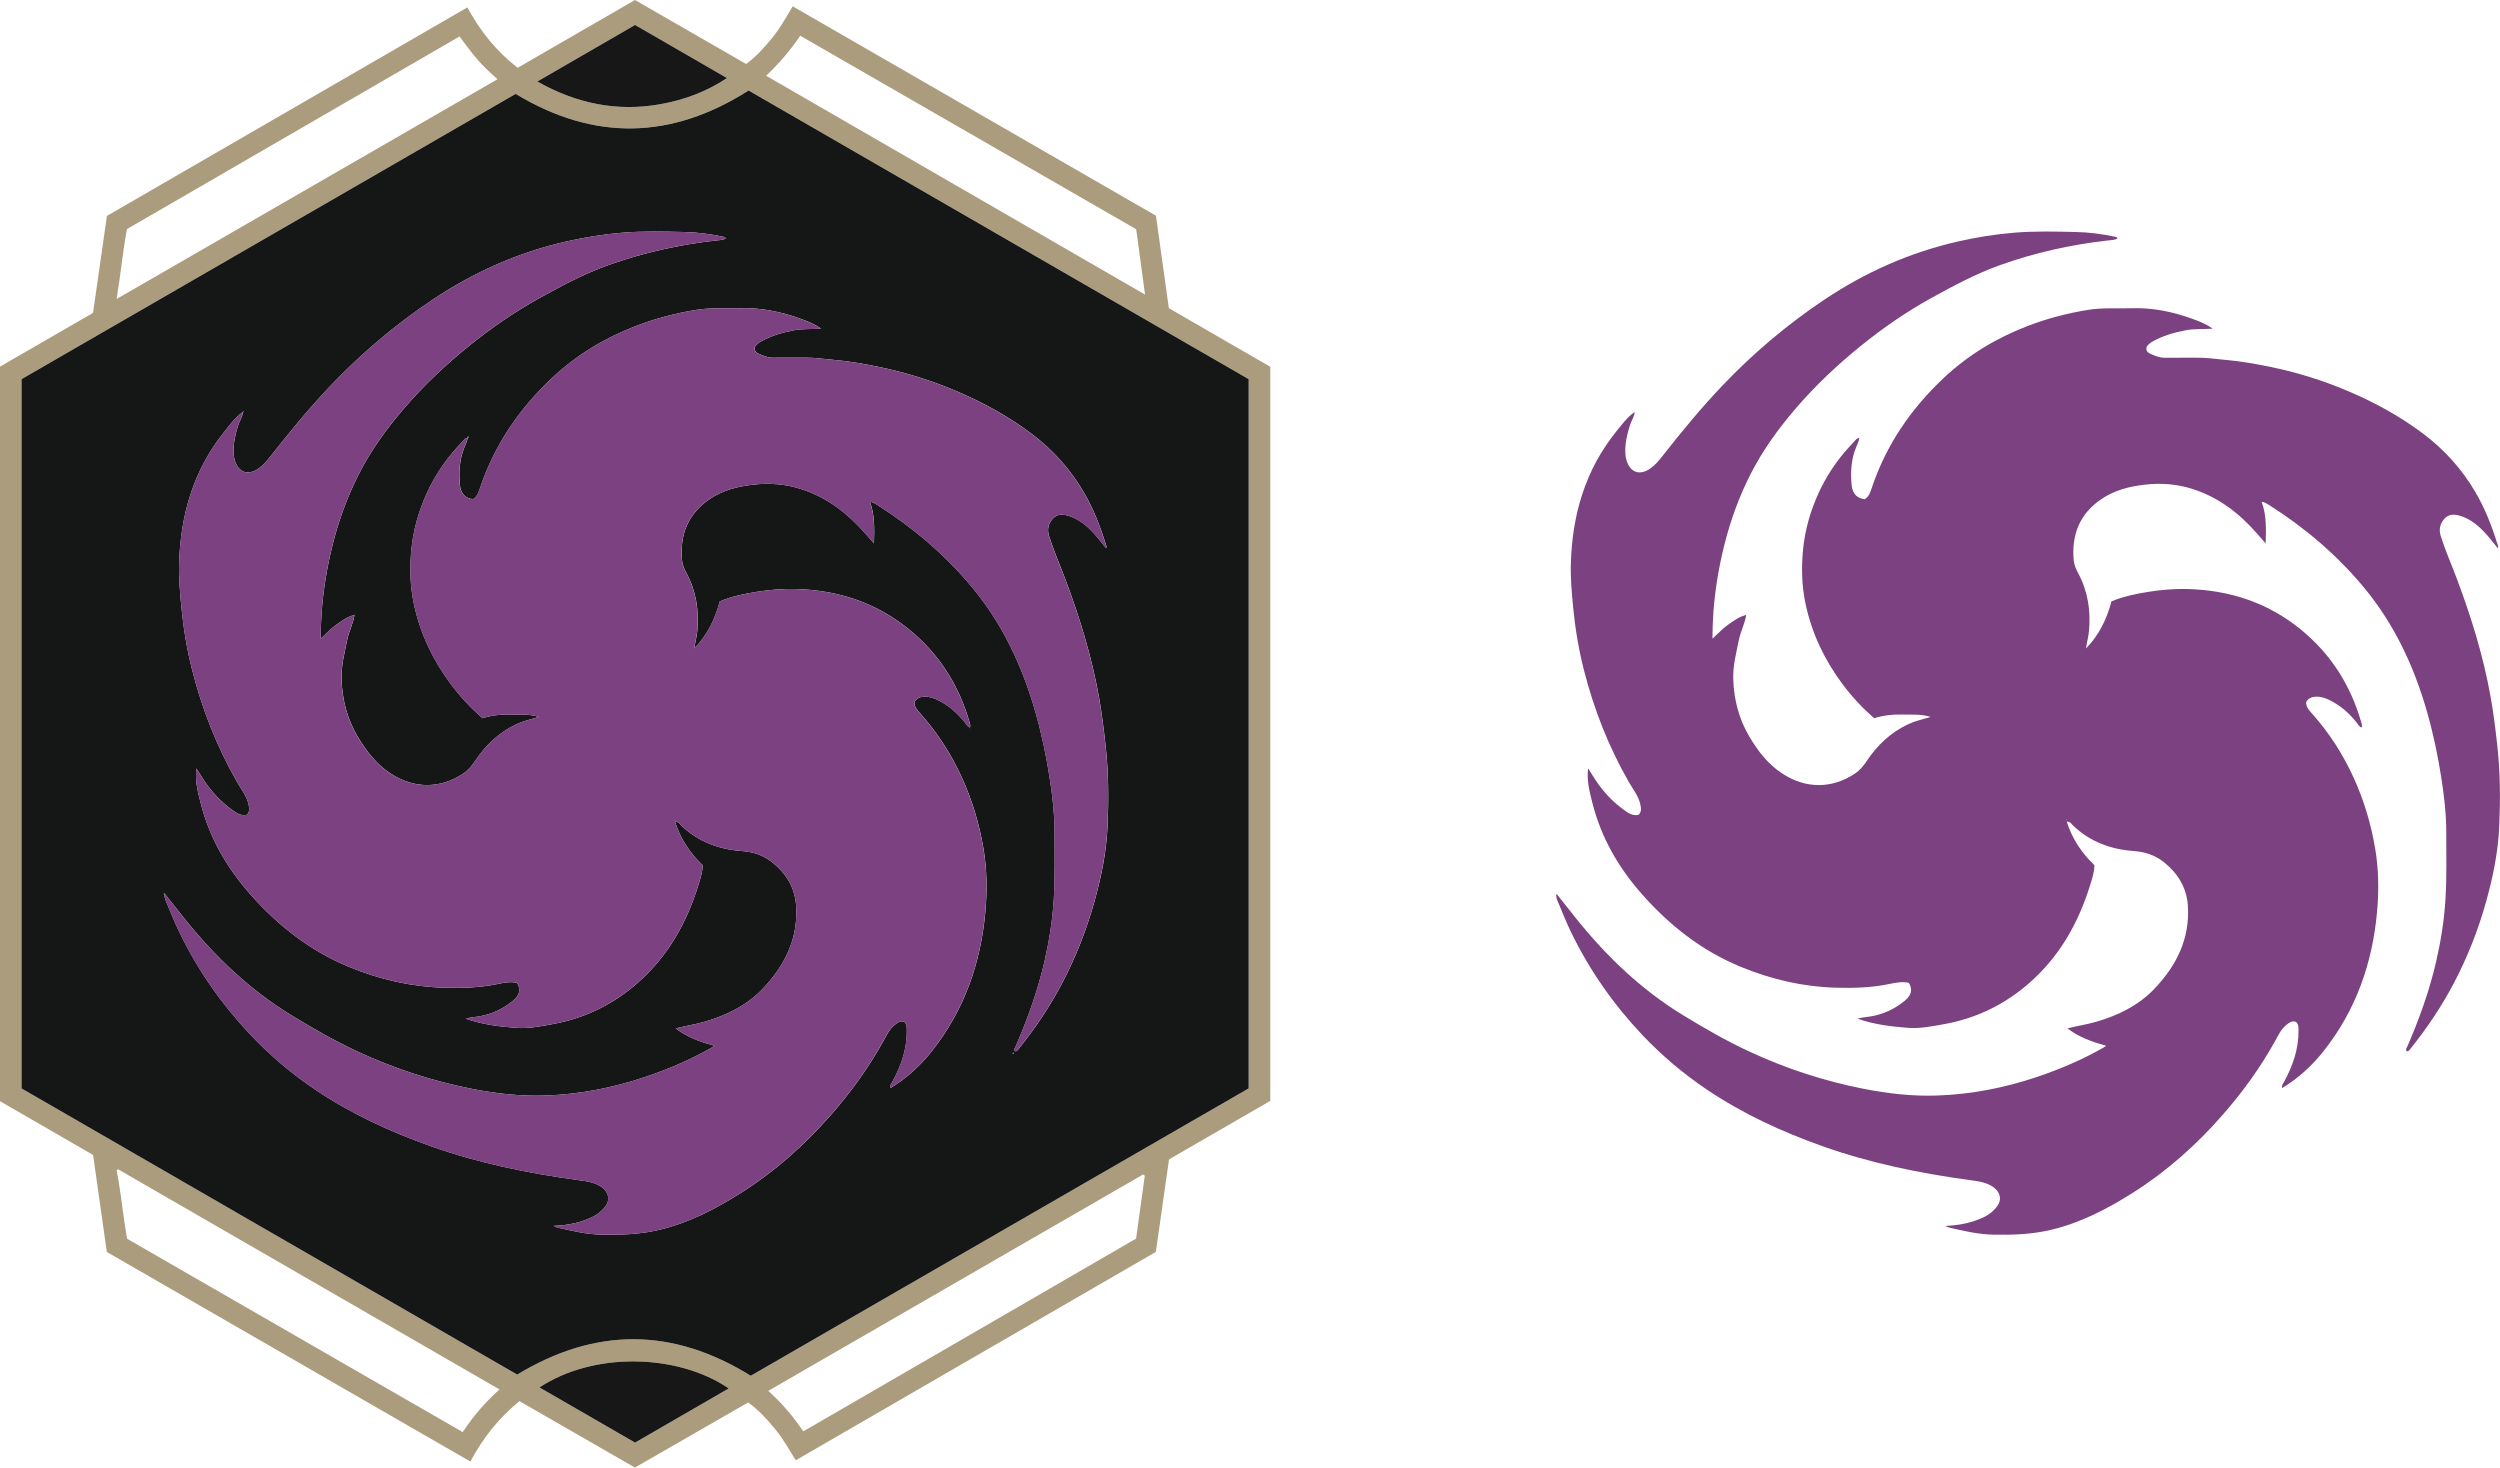 <?xml version="1.0" encoding="UTF-8"?>
<svg id="Layer_1" data-name="Layer 1" xmlns="http://www.w3.org/2000/svg" viewBox="0 0 363.416 213.336">
    <defs>
        <style>
            .cls-1 {
            fill: #7b4181;
            }

            .cls-1, .cls-2, .cls-3, .cls-4 {
            stroke-width: 0px;
            }

            .cls-2 {
            fill: #ac9c7e;
            }

            .cls-3 {
            fill: #161716;
            }

            .cls-4 {
            fill: #151616;
            }
        </style>
    </defs>
    <g>
        <path class="cls-2"
              d="m0,53.291c4.495-2.595,8.982-5.186,13.525-7.809.665-4.647,1.335-9.329,2.018-14.095C32.963,21.31,50.409,11.217,67.933,1.079c1.879,3.421,4.189,6.36,7.317,8.777,5.651-3.266,11.298-6.53,17.052-9.856,5.343,3.075,10.725,6.173,16.167,9.306,1.486-1.101,2.67-2.434,3.798-3.819,1.13-1.388,2.001-2.955,2.97-4.564,17.613,10.153,35.16,20.268,52.803,30.438.619,4.449,1.247,8.959,1.87,13.441,4.976,2.875,9.868,5.701,14.748,8.52v106.707c-4.829,2.79-9.716,5.614-14.72,8.506-.63,4.425-1.27,8.916-1.916,13.449-17.419,10.081-34.841,20.162-52.347,30.293-.989-1.594-1.858-3.16-2.999-4.537-1.144-1.379-2.323-2.725-3.92-3.871-5.452,3.134-10.941,6.29-16.464,9.466-5.603-3.224-11.176-6.43-16.78-9.655-3.011,2.439-5.297,5.356-7.139,8.779-17.674-10.188-35.271-20.332-52.845-30.464-.669-4.726-1.326-9.364-1.996-14.1-4.472-2.584-8.982-5.189-13.531-7.817V53.291Zm3.129,1.825v103.103c24.087,13.907,48.129,27.788,72.047,41.597,11.434-6.923,22.667-6.827,33.954.171,24.078-13.895,48.235-27.837,72.382-41.772V55.11c-24.294-14.022-48.549-28.021-72.695-41.958-11.253,7.163-22.474,7.369-33.864.493C51.054,27.445,27.116,41.267,3.129,55.117Zm69.478,146.86c-18.571-10.718-37.021-21.366-55.471-32.015l-.177.161c.639,3.306.936,6.663,1.516,9.951,16.3,9.39,32.537,18.743,48.791,28.107,1.51-2.306,3.235-4.296,5.34-6.204Zm-.285-190.459c-1.087-.959-2.065-1.881-2.955-2.903-.905-1.039-1.683-2.173-2.567-3.313-16.12,9.337-32.202,18.651-48.349,28.004-.604,3.294-.916,6.638-1.499,10.157,18.559-10.707,36.932-21.307,55.37-31.945Zm92.839,21.807c-16.278-9.377-32.52-18.733-48.834-28.131-1.438,2.135-3.05,3.997-4.95,5.819,18.371,10.611,36.628,21.156,55.073,31.809-.445-3.282-.861-6.345-1.288-9.498Zm1.254,137.572c-.086-.054-.173-.107-.259-.161-18.13,10.467-36.26,20.934-54.478,31.452,2.002,1.783,3.628,3.729,5.09,5.888,16.192-9.379,32.305-18.713,48.381-28.024.431-3.112.849-6.133,1.267-9.154ZM92.311,3.627c-4.745,2.745-9.43,5.455-14.206,8.218,5.666,3.208,11.567,4.437,17.891,3.301,3.432-.616,6.656-1.786,9.684-3.799-4.537-2.62-8.925-5.155-13.369-7.721Zm.004,206.081c4.569-2.642,9.07-5.245,13.623-7.877-7.349-5.003-19.529-5.413-27.521-.143,4.63,2.672,9.239,5.332,13.898,8.021Z"/>
        <path class="cls-4"
              d="m3.129,55.117c23.988-13.85,47.925-27.671,71.825-41.47,11.39,6.876,22.61,6.67,33.864-.493,24.145,13.936,48.401,27.936,72.695,41.958v103.105c-24.147,13.936-48.304,27.877-72.382,41.772-11.287-6.999-22.52-7.094-33.954-.171-23.918-13.81-47.96-27.69-72.047-41.597V55.117Zm48.403,34.275c-1.029.255-1.861.866-2.703,1.468-.762.544-1.393,1.239-2.209,1.989.012-1.42.045-2.65.139-3.894.247-3.259.777-6.463,1.561-9.629.893-3.606,2.154-7.082,3.835-10.392,1.757-3.461,4.019-6.579,6.544-9.528,2.874-3.357,6.072-6.359,9.498-9.132,3.229-2.614,6.642-4.965,10.277-6.974,3.214-1.776,6.452-3.505,9.928-4.751,5.068-1.816,10.277-2.973,15.62-3.582.486-.056,1.023-.051,1.468-.287-.062-.238-.198-.23-.317-.255-1.872-.406-3.78-.654-5.681-.698-3.013-.07-6.029-.146-9.047.103-2.725.225-5.41.661-8.066,1.261-7.026,1.588-13.5,4.465-19.484,8.466-5.454,3.646-10.422,7.857-14.942,12.618-3.055,3.219-5.862,6.637-8.599,10.12-.522.665-1.058,1.32-1.769,1.812-1.527,1.056-2.884.609-3.445-1.148-.106-.332-.161-.665-.18-1.014-.079-1.436.246-2.798.67-4.154.197-.628.62-1.169.677-1.844.084-.033.171-.064.059-.167-.032.045-.063.089-.094.132-1.081.778-1.858,1.85-2.674,2.867-4.482,5.581-6.357,12.07-6.561,19.125-.062,2.134.129,4.252.332,6.376.294,3.064.8,6.082,1.552,9.062,1.452,5.75,3.609,11.214,6.561,16.366.604,1.054,1.404,2.017,1.659,3.257.111.54.191,1.054-.263,1.486-.919.201-1.587-.322-2.238-.799-1.586-1.163-2.91-2.586-3.995-4.227-.357-.54-.697-1.091-1.105-1.732-.211,1.835.232,3.469.642,5.086,1.271,5.001,3.793,9.359,7.181,13.195,3.998,4.528,8.66,8.207,14.294,10.54,4.468,1.851,9.108,2.936,13.953,3.068,2.577.07,5.143-.006,7.685-.533.941-.195,1.907-.398,2.868-.176.571.933.409,1.768-.539,2.562-1.474,1.233-3.153,2.021-5.066,2.33-.607.098-1.235.119-1.834.32,2.392.849,4.872,1.143,7.355,1.332,1.75.133,3.489-.234,5.213-.541,4.719-.84,8.877-2.883,12.459-6.045,4.338-3.829,7.078-8.683,8.766-14.159.29-.941.624-1.901.617-2.907-1.855-1.792-3.231-3.833-4.011-6.328.535-.003.693.354.927.577,2.449,2.341,5.463,3.452,8.748,3.692,1.69.123,3.13.585,4.415,1.601,2.039,1.612,3.331,3.7,3.513,6.316.336,4.844-1.689,8.828-4.937,12.195-2.283,2.367-5.201,3.786-8.364,4.71-1.364.398-2.772.595-4.195.969,1.684,1.29,3.575,1.955,5.628,2.526-.225.148-.323.221-.428.281-3.062,1.754-6.293,3.122-9.632,4.249-4.721,1.593-9.561,2.53-14.545,2.702-3.59.123-7.136-.283-10.646-.974-5.775-1.136-11.337-2.958-16.674-5.44-3.307-1.538-6.458-3.354-9.575-5.256-6.065-3.702-11.094-8.508-15.511-14.012-.961-1.197-1.91-2.403-2.865-3.604-.036-.045-.072-.091-.109-.138-.104.096-.044.152.047.201-.035.426.143.806.298,1.176.605,1.447,1.188,2.907,1.871,4.318,2.677,5.526,6.164,10.502,10.383,14.957,2.817,2.975,5.939,5.606,9.339,7.898,5.241,3.533,10.936,6.149,16.874,8.254,6.936,2.46,14.106,3.917,21.382,4.911,1.205.165,2.43.302,3.465,1.066,1.009.745,1.194,1.911.391,2.866-.466.554-1.004,1.029-1.668,1.362-1.781.893-3.681,1.277-5.774,1.361.252.114.384.201.528.234,2.131.495,4.256.997,6.466,1.04,2.801.054,5.577-.045,8.324-.692,4.342-1.021,8.223-3.05,11.951-5.405,4.897-3.094,9.176-6.909,12.993-11.257,2.933-3.339,5.525-6.914,7.681-10.806.454-.819.844-1.692,1.601-2.31.425-.347.84-.671,1.422-.465.395.343.369.796.374,1.234.034,2.714-.836,5.174-2.116,7.518-.136.248-.379.467-.257.865,2.369-1.434,4.324-3.234,5.995-5.337,4.735-5.959,7.141-12.858,7.803-20.346.267-3.013.234-6.08-.279-9.116-.605-3.579-1.631-7.014-3.131-10.31-1.546-3.396-3.54-6.503-6.025-9.296-.425-.478-.921-.966-.879-1.708.322-.554.81-.749,1.419-.773.684-.028,1.3.172,1.902.458,1.624.771,2.931,1.928,4.038,3.328.204.259.348.583.707.697.099-.251.03-.458-.031-.671-1.546-5.444-4.43-10.012-8.838-13.6-4.788-3.897-10.322-5.692-16.432-5.862-1.881-.053-3.759.11-5.613.397-1.851.287-3.692.673-5.453,1.399-.68,2.588-1.818,4.915-3.7,6.844.11-.873.361-1.714.437-2.571.262-2.938-.163-5.76-1.586-8.388-.316-.583-.58-1.204-.64-1.86-.342-3.745.896-6.798,4.074-8.929,1.89-1.267,4.019-1.804,6.275-2.061,2.387-.272,4.698-.089,6.964.638,3.758,1.206,6.762,3.526,9.33,6.462.395.452.792.903,1.261,1.437.06-2.116.133-4.081-.585-6.048.244.057.341.062.421.102.224.113.449.229.661.363,5.181,3.29,9.807,7.205,13.746,11.94,4.441,5.338,7.3,11.455,9.198,18.072.933,3.254,1.628,6.555,2.134,9.906.38,2.513.681,5.036.677,7.563-.004,3.292.086,6.584-.118,9.884-.189,3.054-.668,6.033-1.349,8.994-.973,4.229-2.433,8.296-4.154,12.274-.105.242-.343.482-.126.785.27.028.389-.182.521-.347,2.429-3.017,4.579-6.219,6.377-9.653,1.957-3.738,3.49-7.645,4.628-11.706,1.009-3.598,1.761-7.264,1.922-10.987.168-3.877.156-7.764-.271-11.649-.264-2.399-.555-4.785-.978-7.158-1.054-5.912-2.814-11.623-4.928-17.232-.774-2.053-1.661-4.063-2.324-6.159-.301-.952-.122-1.807.533-2.53.66-.728,1.501-.67,2.356-.399,1.455.461,2.583,1.405,3.59,2.498.634.688,1.194,1.443,1.809,2.194.096-.209.046-.326.009-.446-.833-2.672-1.831-5.268-3.253-7.698-1.965-3.359-4.51-6.184-7.61-8.517-3.331-2.506-6.963-4.493-10.787-6.129-3.728-1.595-7.58-2.798-11.556-3.602-2.086-.422-4.171-.801-6.303-.981-1.431-.121-2.853-.351-4.298-.332-1.542.02-3.084-.005-4.626.009-.78.007-1.465-.304-2.148-.605-.362-.16-.599-.465-.471-.977.192-.302.488-.567.855-.772,1.496-.837,3.111-1.305,4.786-1.629,1.257-.243,2.531-.142,3.962-.24-1.007-.721-2.006-1.085-2.991-1.442-2.821-1.021-5.717-1.622-8.745-1.528-2.13.067-4.272-.105-6.387.238-3.005.488-5.939,1.248-8.788,2.347-4.538,1.751-8.636,4.215-12.179,7.543-4.746,4.459-8.346,9.69-10.439,15.905-.215.638-.414,1.33-1.033,1.723-1.119-.099-1.81-.782-1.928-2.064-.174-1.891-.072-3.765.685-5.551.171-.402.368-.797.434-1.237.107-.075.245-.145.03-.288-.023.096-.043.178-.063.26-.298-.02-.446.211-.611.389-.534.576-1.071,1.15-1.574,1.751-1.479,1.766-2.707,3.691-3.671,5.786-1.215,2.641-2.005,5.387-2.289,8.292-.258,2.639-.191,5.243.357,7.843.909,4.314,2.758,8.185,5.382,11.704,1.337,1.793,2.847,3.424,4.596,4.956,1.313-.41,2.684-.579,4.053-.535,1.347.043,2.722-.11,4.167.348-1.188.346-2.288.592-3.309,1.076-2.512,1.191-4.451,3.022-5.977,5.317-.473.712-1.004,1.361-1.727,1.842-3.306,2.199-7.12,2.267-10.602-.034-2.038-1.347-3.489-3.231-4.721-5.299-1.541-2.587-2.273-5.411-2.365-8.406-.06-1.958.442-3.841.829-5.738.251-1.228.871-2.346,1.052-3.593.077.001.109-.027.093-.094-.031.037-.059.069-.086.101Zm95.855,63.69c-.077-.105-.147-.053-.211.013-.005.006.016.056.034.064.083.037.153.03.177-.077Zm-6.248-47.041l-.03.063.05.004-.02-.067Zm-117.469,23.523l.028-.05-.042-.005.015.055Z"/>
        <path class="cls-3"
              d="m92.311,3.627c4.444,2.567,8.832,5.101,13.369,7.721-3.028,2.013-6.251,3.182-9.684,3.799-6.324,1.135-12.225-.094-17.891-3.301,4.776-2.763,9.461-5.473,14.206-8.218Z"/>
        <path class="cls-3"
              d="m92.314,209.708c-4.659-2.689-9.268-5.349-13.898-8.021,7.992-5.269,20.172-4.86,27.521.143-4.553,2.633-9.054,5.236-13.623,7.877Z"/>
        <path class="cls-1"
              d="m23.977,129.968c.955,1.202,1.904,2.408,2.865,3.604,4.418,5.503,9.447,10.31,15.511,14.012,3.116,1.902,6.268,3.718,9.575,5.256,5.338,2.483,10.899,4.304,16.674,5.44,3.51.691,7.056,1.097,10.646.974,4.984-.172,9.825-1.109,14.545-2.702,3.339-1.127,6.57-2.495,9.632-4.249.105-.06.203-.133.428-.281-2.052-.571-3.943-1.236-5.628-2.526,1.423-.374,2.831-.571,4.195-.969,3.163-.924,6.081-2.343,8.364-4.71,3.247-3.367,5.272-7.351,4.937-12.195-.181-2.615-1.474-4.704-3.513-6.316-1.285-1.016-2.725-1.477-4.415-1.601-3.285-.24-6.299-1.351-8.748-3.692-.234-.224-.392-.58-.927-.577.78,2.494,2.156,4.535,4.011,6.328.007,1.006-.327,1.966-.617,2.907-1.688,5.476-4.428,10.331-8.766,14.159-3.582,3.161-7.739,5.204-12.459,6.045-1.723.307-3.462.674-5.213.541-2.483-.189-4.963-.483-7.355-1.332.599-.201,1.227-.222,1.834-.32,1.912-.309,3.592-1.097,5.066-2.33.949-.794,1.111-1.629.539-2.562-.961-.222-1.927-.019-2.868.176-2.542.526-5.108.603-7.685.533-4.845-.132-9.485-1.217-13.953-3.068-5.633-2.333-10.296-6.012-14.294-10.54-3.388-3.837-5.91-8.194-7.181-13.195-.411-1.617-.854-3.251-.642-5.086.408.64.748,1.191,1.105,1.732,1.085,1.641,2.408,3.064,3.995,4.227.651.477,1.318,1,2.238.799.455-.432.374-.946.263-1.486-.255-1.24-1.055-2.203-1.659-3.257-2.951-5.152-5.109-10.617-6.561-16.366-.753-2.98-1.259-5.998-1.552-9.062-.204-2.124-.394-4.242-.332-6.376.204-7.055,2.078-13.544,6.561-19.125.817-1.017,1.593-2.089,2.674-2.867l.035.035c-.057.676-.48,1.216-.677,1.844-.424,1.356-.749,2.718-.67,4.154.019.349.074.682.18,1.014.561,1.757,1.919,2.205,3.445,1.148.711-.492,1.247-1.147,1.769-1.812,2.738-3.483,5.544-6.902,8.599-10.12,4.519-4.761,9.488-8.971,14.942-12.618,5.984-4,12.459-6.878,19.484-8.466,2.656-.6,5.34-1.036,8.066-1.261,3.018-.249,6.034-.173,9.047-.103,1.901.044,3.808.292,5.681.698.12.026.255.017.317.255-.445.236-.982.231-1.468.287-5.342.609-10.552,1.766-15.62,3.582-3.476,1.246-6.714,2.975-9.928,4.751-3.636,2.009-7.048,4.359-10.277,6.974-3.426,2.774-6.624,5.776-9.498,9.132-2.525,2.949-4.787,6.067-6.544,9.528-1.68,3.31-2.942,6.786-3.835,10.392-.784,3.167-1.314,6.37-1.561,9.629-.094,1.244-.127,2.474-.139,3.894.817-.75,1.447-1.445,2.209-1.989.842-.601,1.675-1.213,2.703-1.468l-.007-.007c-.181,1.247-.801,2.365-1.052,3.593-.387,1.897-.889,3.78-.829,5.738.092,2.995.825,5.819,2.365,8.406,1.231,2.068,2.682,3.952,4.721,5.299,3.482,2.301,7.296,2.233,10.602.034.723-.481,1.253-1.13,1.727-1.842,1.526-2.295,3.465-4.126,5.977-5.317,1.021-.484,2.121-.73,3.309-1.076-1.445-.458-2.82-.305-4.167-.348-1.369-.044-2.74.125-4.053.535-1.749-1.532-3.26-3.163-4.596-4.956-2.624-3.519-4.473-7.39-5.382-11.704-.548-2.6-.614-5.204-.357-7.843.284-2.905,1.074-5.651,2.289-8.292.964-2.095,2.192-4.021,3.671-5.786.504-.601,1.04-1.176,1.574-1.751.165-.178.314-.408.611-.389l.033.028c-.066.44-.263.835-.434,1.237-.757,1.786-.859,3.66-.685,5.551.118,1.282.809,1.965,1.928,2.064.619-.393.818-1.085,1.033-1.723,2.093-6.215,5.692-11.446,10.439-15.905,3.543-3.329,7.64-5.793,12.179-7.543,2.849-1.099,5.783-1.86,8.788-2.347,2.115-.343,4.257-.171,6.387-.238,3.028-.095,5.924.506,8.745,1.528.985.357,1.984.721,2.991,1.442-1.431.098-2.704-.003-3.962.24-1.675.323-3.289.791-4.786,1.629-.366.205-.663.469-.855.772-.128.512.109.817.471.977.683.301,1.368.612,2.148.605,1.542-.014,3.084.011,4.626-.009,1.446-.018,2.867.212,4.298.332,2.132.18,4.217.559,6.303.981,3.976.804,7.829,2.007,11.556,3.602,3.825,1.637,7.457,3.623,10.787,6.129,3.1,2.333,5.645,5.158,7.61,8.517,1.422,2.43,2.421,5.026,3.253,7.698.037.12.087.237-.009.446-.615-.752-1.176-1.507-1.809-2.194-1.007-1.093-2.134-2.037-3.59-2.498-.855-.271-1.696-.329-2.356.399-.655.722-.834,1.577-.533,2.53.663,2.096,1.55,4.106,2.324,6.159,2.114,5.609,3.874,11.319,4.928,17.232.423,2.373.715,4.759.978,7.158.427,3.885.44,7.772.271,11.649-.162,3.723-.914,7.389-1.922,10.987-1.139,4.061-2.671,7.968-4.628,11.706-1.798,3.434-3.948,6.636-6.377,9.653-.133.165-.252.374-.521.347-.216-.302.022-.543.126-.785,1.721-3.978,3.181-8.045,4.154-12.274.681-2.961,1.16-5.94,1.349-8.994.204-3.3.114-6.592.118-9.884.003-2.527-.298-5.05-.677-7.563-.506-3.351-1.2-6.652-2.134-9.906-1.899-6.617-4.757-12.735-9.198-18.072-3.939-4.735-8.566-8.649-13.746-11.94-.212-.135-.436-.251-.661-.363-.079-.04-.176-.045-.421-.102.718,1.967.645,3.932.585,6.048-.469-.535-.866-.986-1.261-1.437-2.569-2.936-5.572-5.255-9.33-6.462-2.266-.728-4.577-.91-6.964-.638-2.257.257-4.385.793-6.275,2.061-3.178,2.131-4.416,5.184-4.074,8.929.06.656.324,1.277.64,1.86,1.423,2.628,1.848,5.451,1.586,8.388-.076.857-.327,1.698-.437,2.571,1.882-1.928,3.02-4.256,3.7-6.844,1.761-.726,3.602-1.113,5.453-1.399,1.854-.287,3.732-.449,5.613-.397,6.111.171,11.644,1.965,16.432,5.862,4.408,3.588,7.292,8.157,8.838,13.6.06.213.129.42.031.671-.358-.115-.502-.439-.707-.697-1.107-1.399-2.413-2.557-4.038-3.328-.601-.285-1.218-.485-1.902-.458-.609.025-1.098.22-1.419.773-.042.742.454,1.23.879,1.708,2.484,2.793,4.479,5.901,6.025,9.296,1.5,3.296,2.526,6.731,3.131,10.31.513,3.036.546,6.103.279,9.116-.662,7.488-3.068,14.387-7.803,20.346-1.671,2.103-3.626,3.904-5.995,5.337-.122-.399.121-.617.257-.865,1.28-2.344,2.15-4.805,2.116-7.518-.005-.438.021-.891-.374-1.234-.582-.206-.997.118-1.422.465-.757.619-1.148,1.491-1.601,2.31-2.156,3.891-4.748,7.466-7.681,10.806-3.818,4.347-8.097,8.163-12.993,11.257-3.728,2.355-7.609,4.384-11.951,5.405-2.746.646-5.522.746-8.324.692-2.209-.043-4.335-.545-6.466-1.04-.144-.034-.276-.12-.528-.234,2.093-.084,3.993-.468,5.774-1.361.664-.333,1.202-.808,1.668-1.362.803-.955.618-2.121-.391-2.866-1.035-.763-2.26-.901-3.465-1.066-7.276-.993-14.446-2.451-21.382-4.911-5.938-2.106-11.633-4.721-16.874-8.254-3.4-2.292-6.521-4.923-9.339-7.898-4.218-4.455-7.705-9.431-10.383-14.957-.683-1.411-1.267-2.87-1.871-4.318-.155-.37-.333-.751-.298-1.176l.062-.063Zm74.148-10.818c-.013-.02-.026-.041-.04-.061-.018.017-.047.032-.049.051-.002.018.023.04.036.061.018-.017.035-.033.053-.05Z"/>
        <path class="cls-1"
              d="m67.935,63.686c.02-.082.04-.164.063-.26.215.143.077.213-.03.288l-.033-.028Z"/>
        <path class="cls-1"
              d="m147.386,153.082c-.024.107-.094.113-.177.077-.018-.008-.04-.058-.034-.064.065-.066.135-.118.211-.013Z"/>
        <path class="cls-1"
              d="m35.27,59.91c.031-.044.062-.088.094-.132.112.103.025.134-.059.167l-.035-.035Z"/>
        <path class="cls-1"
              d="m51.531,89.392c.027-.032.055-.064.086-.101.016.067-.016.095-.093.094l.007.007Z"/>
        <polygon class="cls-1" points="141.138 106.041 141.158 106.108 141.108 106.104 141.138 106.041"/>
        <polygon class="cls-1" points="23.669 129.564 23.654 129.509 23.697 129.514 23.669 129.564"/>
        <path class="cls-1"
              d="m23.915,130.031c-.091-.049-.151-.105-.047-.201.037.046.073.092.109.138l-.062.063Z"/>
        <path class="cls-4"
              d="m98.125,119.15c-.018.017-.035.033-.053.05-.013-.02-.038-.042-.036-.061.002-.018.032-.034.049-.051.013.02.026.041.04.061Z"/>
    </g>
    <path class="cls-1"
          d="m226.296,129.968c.955,1.202,1.904,2.408,2.865,3.604,4.418,5.503,9.447,10.31,15.511,14.012,3.116,1.902,6.268,3.718,9.575,5.256,5.338,2.483,10.899,4.304,16.674,5.44,3.51.691,7.056,1.097,10.646.974,4.984-.172,9.825-1.109,14.545-2.702,3.339-1.127,6.57-2.495,9.632-4.249.105-.06.203-.133.428-.281-2.052-.571-3.943-1.236-5.628-2.526,1.423-.374,2.831-.571,4.195-.969,3.163-.924,6.081-2.343,8.364-4.71,3.247-3.367,5.272-7.351,4.937-12.195-.181-2.615-1.474-4.704-3.513-6.316-1.285-1.016-2.725-1.477-4.415-1.601-3.285-.24-6.299-1.351-8.748-3.692-.234-.224-.392-.58-.927-.577.78,2.494,2.156,4.535,4.011,6.328.007,1.006-.327,1.966-.617,2.907-1.688,5.476-4.428,10.331-8.766,14.159-3.582,3.161-7.739,5.204-12.459,6.045-1.723.307-3.462.674-5.213.541-2.483-.189-4.963-.483-7.355-1.332.599-.201,1.227-.222,1.834-.32,1.912-.309,3.592-1.097,5.066-2.33.949-.794,1.111-1.629.539-2.562-.961-.222-1.927-.019-2.868.176-2.542.526-5.108.603-7.685.533-4.845-.132-9.485-1.217-13.953-3.068-5.633-2.333-10.296-6.012-14.294-10.54-3.388-3.837-5.91-8.194-7.181-13.195-.411-1.617-.854-3.251-.642-5.086.408.64.748,1.191,1.105,1.732,1.085,1.641,2.408,3.064,3.995,4.227.651.477,1.318,1,2.238.799.455-.432.374-.946.263-1.486-.255-1.24-1.055-2.203-1.659-3.257-2.951-5.152-5.109-10.617-6.561-16.366-.753-2.98-1.259-5.998-1.552-9.062-.204-2.124-.394-4.242-.332-6.376.204-7.055,2.078-13.544,6.561-19.125.817-1.017,1.593-2.089,2.674-2.867l.035.035c-.057.676-.48,1.216-.677,1.844-.424,1.356-.749,2.718-.67,4.154.019.349.074.682.18,1.014.561,1.757,1.919,2.205,3.445,1.148.711-.492,1.247-1.147,1.769-1.812,2.738-3.483,5.544-6.902,8.599-10.12,4.519-4.761,9.488-8.971,14.942-12.618,5.984-4,12.459-6.878,19.484-8.466,2.656-.6,5.34-1.036,8.066-1.261,3.018-.249,6.034-.173,9.047-.103,1.901.044,3.808.292,5.681.698.12.026.255.017.317.255-.445.236-.982.231-1.468.287-5.342.609-10.552,1.766-15.62,3.582-3.476,1.246-6.714,2.975-9.928,4.751-3.636,2.009-7.048,4.359-10.277,6.974-3.426,2.774-6.624,5.776-9.498,9.132-2.525,2.949-4.787,6.067-6.544,9.528-1.68,3.31-2.942,6.786-3.835,10.392-.784,3.167-1.314,6.37-1.561,9.629-.094,1.244-.127,2.474-.139,3.894.817-.75,1.447-1.445,2.209-1.989.842-.601,1.675-1.213,2.703-1.468l-.007-.007c-.181,1.247-.801,2.365-1.052,3.593-.387,1.897-.889,3.78-.829,5.738.092,2.995.825,5.819,2.365,8.406,1.231,2.068,2.682,3.952,4.721,5.299,3.482,2.301,7.296,2.233,10.602.034.723-.481,1.253-1.13,1.727-1.842,1.526-2.295,3.465-4.126,5.977-5.317,1.021-.484,2.121-.73,3.309-1.076-1.445-.458-2.82-.305-4.167-.348-1.369-.044-2.74.125-4.053.535-1.749-1.532-3.26-3.163-4.596-4.956-2.624-3.519-4.473-7.39-5.382-11.704-.548-2.6-.614-5.204-.357-7.843.284-2.905,1.074-5.651,2.289-8.292.964-2.095,2.192-4.021,3.671-5.786.504-.601,1.04-1.176,1.574-1.751.165-.178.314-.408.611-.389l.033.028c-.066.44-.263.835-.434,1.237-.757,1.786-.859,3.66-.685,5.551.118,1.282.809,1.965,1.928,2.064.619-.393.818-1.085,1.033-1.723,2.093-6.215,5.692-11.446,10.439-15.905,3.543-3.329,7.64-5.793,12.179-7.543,2.849-1.099,5.783-1.86,8.788-2.347,2.115-.343,4.257-.171,6.387-.238,3.028-.095,5.924.506,8.745,1.528.985.357,1.984.721,2.991,1.442-1.431.098-2.704-.003-3.962.24-1.675.323-3.289.791-4.786,1.629-.366.205-.663.469-.855.772-.128.512.109.817.471.977.683.301,1.368.612,2.148.605,1.542-.014,3.084.011,4.626-.009,1.446-.018,2.867.212,4.298.332,2.132.18,4.217.559,6.303.981,3.976.804,7.829,2.007,11.556,3.602,3.825,1.637,7.457,3.623,10.787,6.129,3.1,2.333,5.645,5.158,7.61,8.517,1.422,2.43,2.421,5.026,3.253,7.698.037.12.087.237-.009.446-.615-.752-1.176-1.507-1.809-2.194-1.007-1.093-2.134-2.037-3.59-2.498-.855-.271-1.696-.329-2.356.399-.655.722-.834,1.577-.533,2.53.663,2.096,1.55,4.106,2.324,6.159,2.114,5.609,3.874,11.319,4.928,17.232.423,2.373.715,4.759.978,7.158.427,3.885.44,7.772.271,11.649-.162,3.723-.914,7.389-1.922,10.987-1.139,4.061-2.671,7.968-4.628,11.706-1.798,3.434-3.948,6.636-6.377,9.653-.133.165-.252.374-.521.347-.216-.302.022-.543.126-.785,1.721-3.978,3.181-8.045,4.154-12.274.681-2.961,1.16-5.94,1.349-8.994.204-3.3.114-6.592.118-9.884.003-2.527-.298-5.05-.677-7.563-.506-3.351-1.2-6.652-2.134-9.906-1.899-6.617-4.757-12.735-9.198-18.072-3.939-4.735-8.566-8.649-13.746-11.94-.212-.135-.436-.251-.661-.363-.079-.04-.176-.045-.421-.102.718,1.967.645,3.932.585,6.048-.469-.535-.866-.986-1.261-1.437-2.569-2.936-5.572-5.255-9.33-6.462-2.266-.728-4.577-.91-6.964-.638-2.257.257-4.385.793-6.275,2.061-3.178,2.131-4.416,5.184-4.074,8.929.06.656.324,1.277.64,1.86,1.423,2.628,1.848,5.451,1.586,8.388-.076.857-.327,1.698-.437,2.571,1.882-1.928,3.02-4.256,3.7-6.844,1.761-.726,3.602-1.113,5.453-1.399,1.854-.287,3.732-.449,5.613-.397,6.111.171,11.644,1.965,16.432,5.862,4.408,3.588,7.292,8.157,8.838,13.6.06.213.129.42.031.671-.358-.115-.502-.439-.707-.697-1.107-1.399-2.413-2.557-4.038-3.328-.601-.285-1.218-.485-1.902-.458-.609.025-1.098.22-1.419.773-.042.742.454,1.23.879,1.708,2.484,2.793,4.479,5.901,6.025,9.296,1.5,3.296,2.526,6.731,3.131,10.31.513,3.036.546,6.103.279,9.116-.662,7.488-3.068,14.387-7.803,20.346-1.671,2.103-3.626,3.904-5.995,5.337-.122-.399.121-.617.257-.865,1.28-2.344,2.15-4.805,2.116-7.518-.005-.438.021-.891-.374-1.234-.582-.206-.997.118-1.422.465-.757.619-1.148,1.491-1.601,2.31-2.156,3.891-4.748,7.466-7.681,10.806-3.818,4.347-8.097,8.163-12.993,11.257-3.728,2.355-7.609,4.384-11.951,5.405-2.746.646-5.522.746-8.324.692-2.209-.043-4.335-.545-6.466-1.04-.144-.034-.276-.12-.528-.234,2.093-.084,3.993-.468,5.774-1.361.664-.333,1.202-.808,1.668-1.362.803-.955.618-2.121-.391-2.866-1.035-.763-2.26-.901-3.465-1.066-7.276-.993-14.446-2.451-21.382-4.911-5.938-2.106-11.633-4.721-16.874-8.254-3.4-2.292-6.521-4.923-9.339-7.898-4.218-4.455-7.705-9.431-10.383-14.957-.683-1.411-1.267-2.87-1.871-4.318-.155-.37-.333-.751-.298-1.176l.062-.063Zm74.148-10.818c-.013-.02-.026-.041-.04-.061-.018.017-.047.032-.049.051-.002.018.023.04.036.061.018-.017.035-.033.053-.05Z"/>
</svg>
